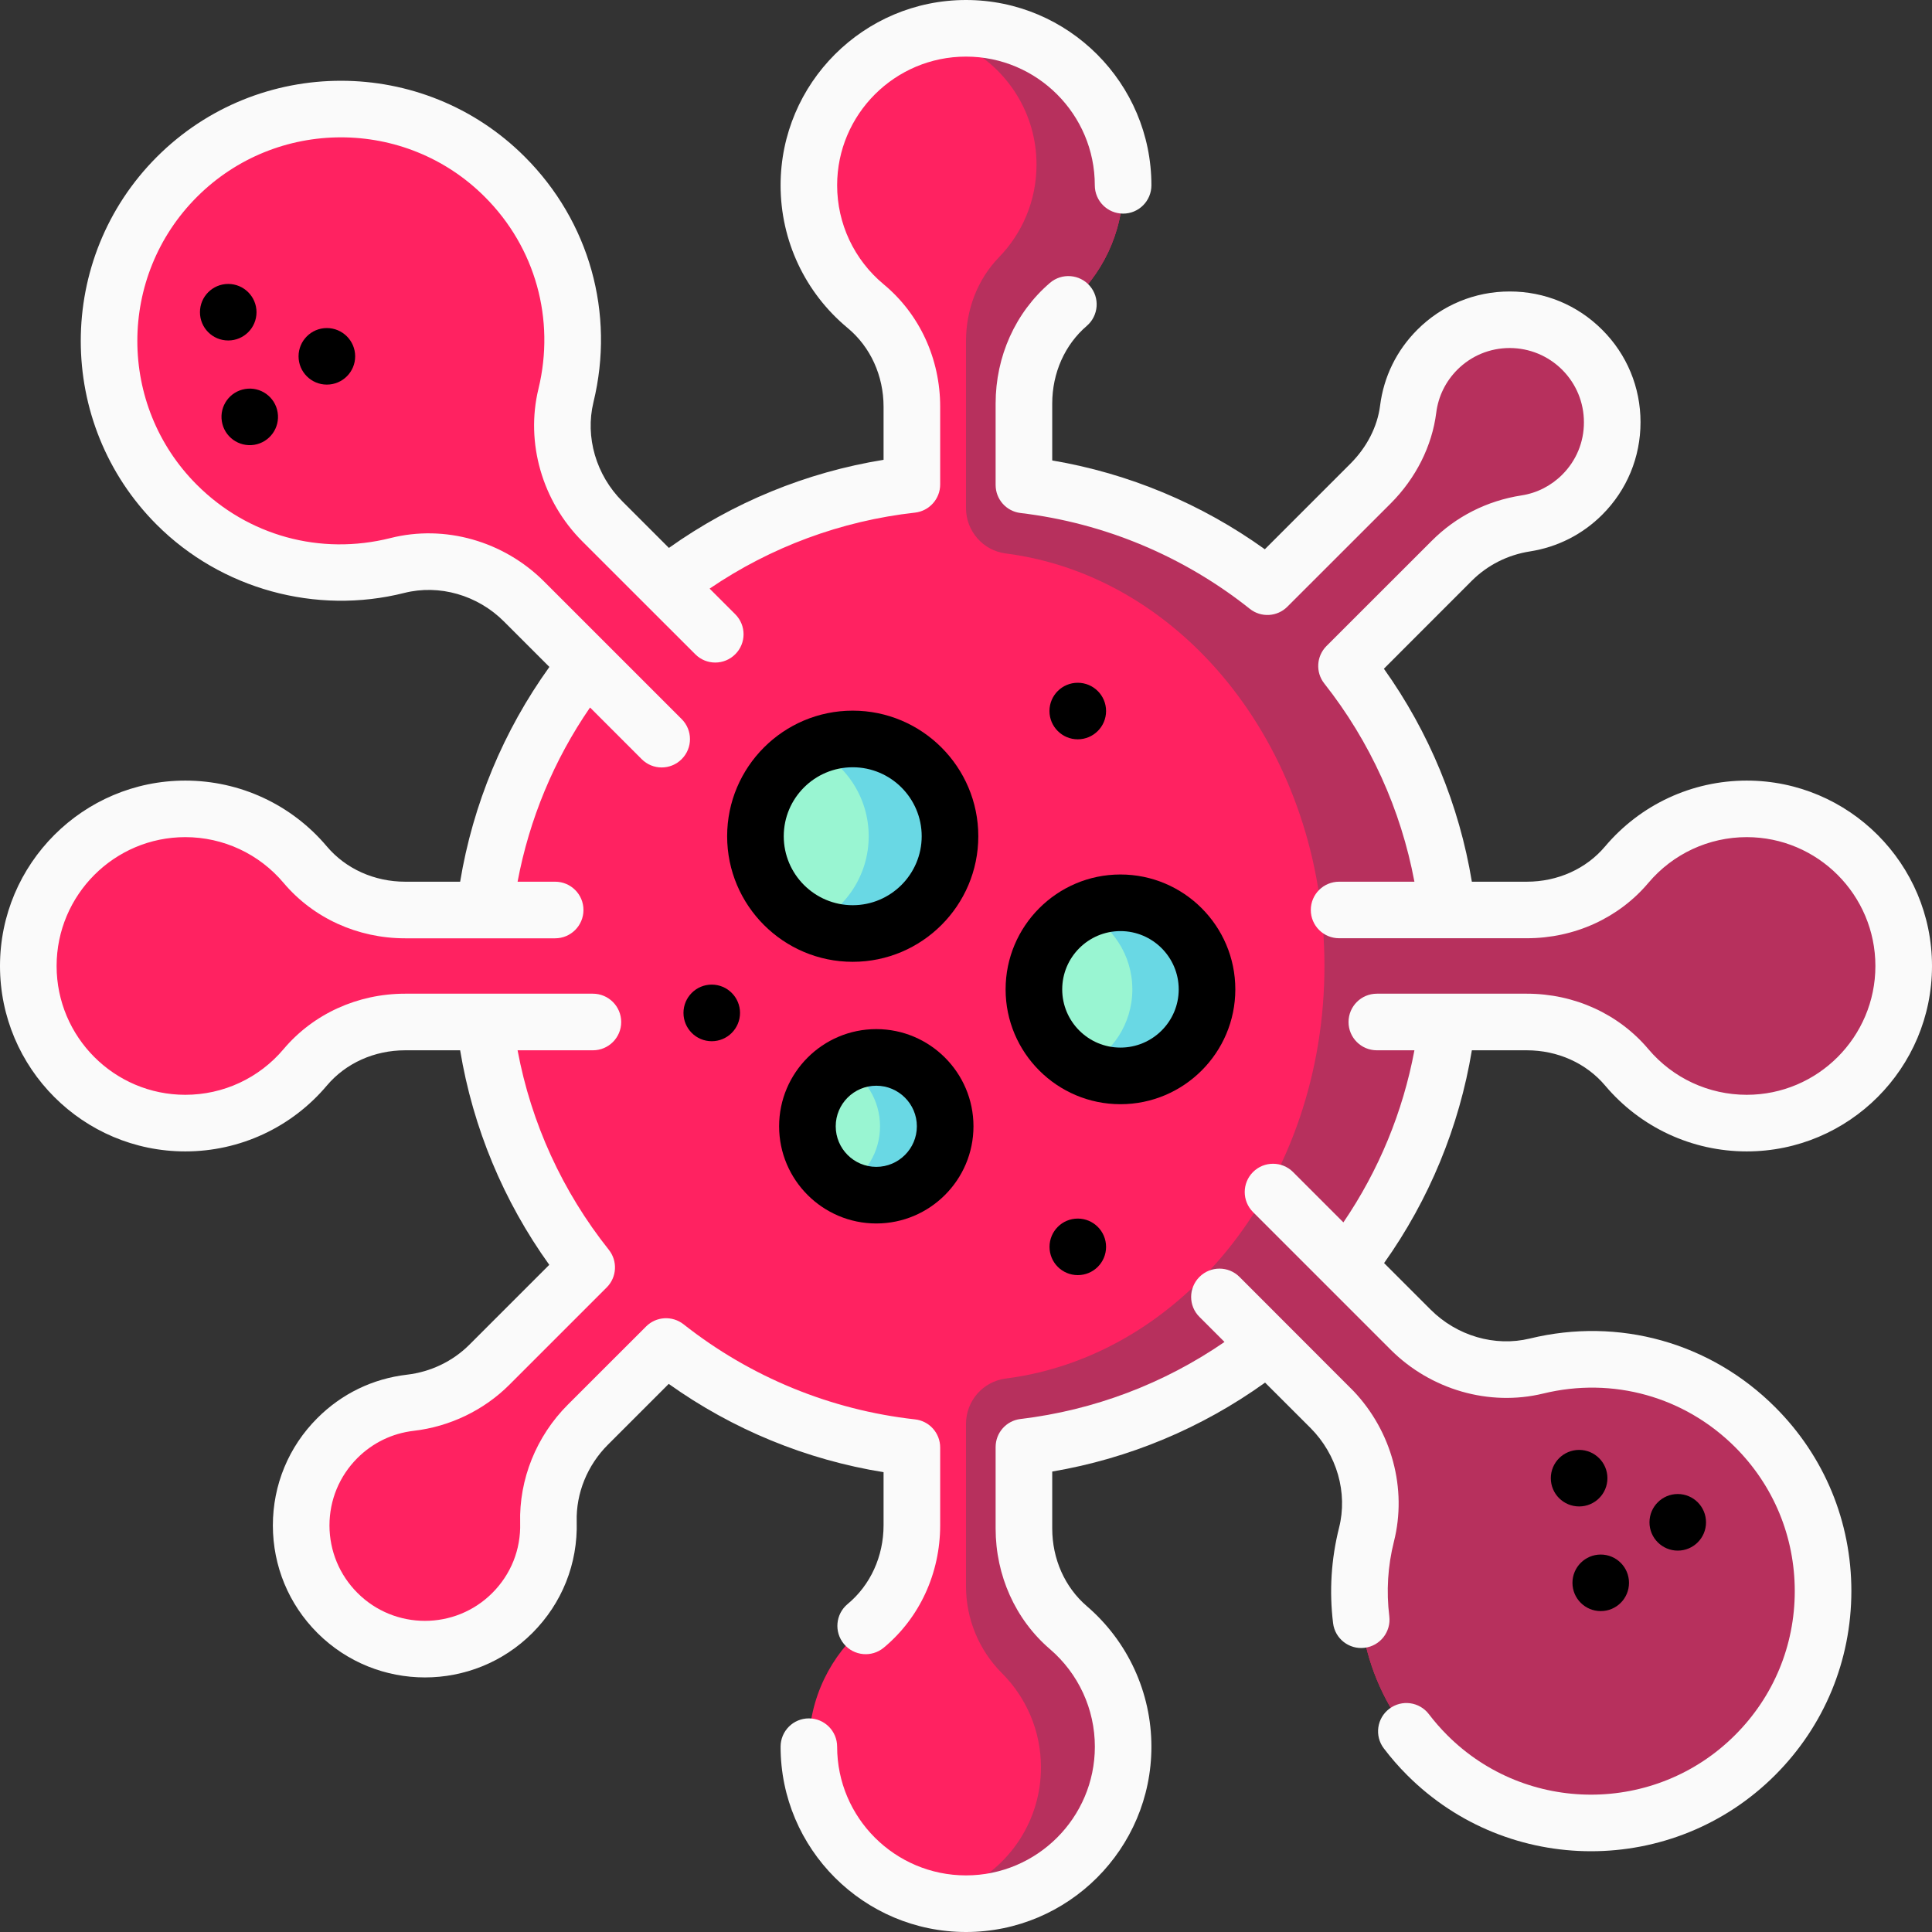 <svg width="30" height="30" viewBox="0 0 30 30" fill="none" xmlns="http://www.w3.org/2000/svg">
<rect x="0" y="0" width="30" height="30" fill="#333333" stroke="none"/>
<path d="M22.473 15.87C22.31 17.289 21.752 18.588 20.912 19.654L21.904 20.646C22.415 21.158 23.156 21.383 23.858 21.212C25.038 20.924 26.334 21.241 27.256 22.163C28.66 23.568 28.659 25.847 27.253 27.253C25.847 28.659 23.568 28.66 22.163 27.256C21.234 26.327 20.92 25.017 21.219 23.829C21.397 23.123 21.173 22.376 20.659 21.862L19.685 20.887C18.62 21.735 17.32 22.301 15.899 22.47V23.735C15.899 24.323 16.143 24.891 16.59 25.274C17.11 25.721 17.44 26.383 17.44 27.122C17.44 28.469 16.348 29.561 15 29.561C13.652 29.561 12.56 28.469 12.56 27.122C12.56 26.368 12.903 25.694 13.442 25.247C13.904 24.863 14.159 24.284 14.159 23.684V22.477C12.727 22.317 11.416 21.756 10.342 20.909L9.128 22.123C8.727 22.524 8.501 23.071 8.516 23.639C8.529 24.147 8.343 24.659 7.955 25.047C7.206 25.797 5.99 25.796 5.24 25.046C4.489 24.296 4.489 23.08 5.239 22.331C5.556 22.013 5.957 21.83 6.371 21.782C6.835 21.728 7.269 21.522 7.599 21.192L9.11 19.68C8.258 18.609 7.692 17.301 7.527 15.87H6.291C5.696 15.87 5.123 16.12 4.74 16.574C4.293 17.104 3.624 17.44 2.878 17.44C1.531 17.44 0.439 16.348 0.439 15C0.439 13.652 1.531 12.56 2.878 12.56C3.624 12.56 4.293 12.896 4.74 13.426C5.123 13.88 5.696 14.13 6.291 14.13H7.527C7.692 12.697 8.259 11.388 9.113 10.315L8.138 9.341C7.624 8.827 6.877 8.603 6.171 8.781C4.983 9.08 3.673 8.766 2.745 7.838C1.339 6.432 1.341 4.153 2.747 2.747C4.153 1.341 6.432 1.339 7.838 2.745C8.759 3.666 9.076 4.962 8.788 6.142C8.617 6.844 8.842 7.585 9.354 8.096L10.346 9.088C11.419 8.242 12.729 7.682 14.159 7.523V6.316C14.159 5.716 13.904 5.137 13.442 4.753C12.903 4.306 12.56 3.632 12.56 2.878C12.56 1.531 13.652 0.439 15 0.439C16.348 0.439 17.44 1.531 17.44 2.878C17.44 3.617 17.11 4.279 16.59 4.726C16.143 5.109 15.899 5.677 15.899 6.265V7.53C17.319 7.699 18.617 8.263 19.68 9.11L21.283 7.508C21.596 7.195 21.811 6.792 21.867 6.353C21.909 6.016 22.06 5.689 22.319 5.43C22.939 4.809 23.947 4.81 24.568 5.432C25.19 6.053 25.191 7.061 24.57 7.681C24.322 7.929 24.013 8.078 23.691 8.128C23.257 8.195 22.855 8.396 22.543 8.708L20.909 10.342C21.751 11.409 22.31 12.71 22.473 14.13H23.709C24.303 14.13 24.877 13.88 25.26 13.426C25.707 12.896 26.376 12.56 27.122 12.56C28.469 12.56 29.561 13.652 29.561 15C29.561 16.348 28.469 17.44 27.122 17.44C26.376 17.44 25.707 17.104 25.26 16.574C24.877 16.12 24.303 15.87 23.709 15.87H22.473Z" fill="#FF2261"/>
<path d="M22.473 15.87C22.31 17.289 21.752 18.588 20.912 19.654L21.904 20.646C22.415 21.158 23.156 21.383 23.858 21.212C25.038 20.924 26.334 21.241 27.256 22.163C28.66 23.568 28.659 25.847 27.253 27.253C25.847 28.659 23.568 28.66 22.163 27.256C21.234 26.327 20.92 25.017 21.219 23.829C21.397 23.123 21.173 22.376 20.659 21.862L19.685 20.887C18.62 21.735 17.32 22.301 15.899 22.47V23.735C15.899 24.323 16.143 24.891 16.59 25.274C17.11 25.721 17.44 26.383 17.44 27.122C17.44 28.469 16.348 29.561 15 29.561V29.303C15.689 28.968 16.164 28.262 16.164 27.444C16.164 26.872 15.932 26.355 15.558 25.981C15.2 25.623 15 25.137 15 24.632V22.11C15 21.753 15.264 21.451 15.617 21.406C18.401 21.05 20.566 18.318 20.566 15C20.566 11.682 18.401 8.95 15.617 8.594C15.264 8.549 15 8.246 15 7.89V5.297C15 4.814 15.175 4.342 15.511 3.996C15.873 3.623 16.095 3.116 16.095 2.556C16.095 1.767 15.652 1.08 15 0.733V0.439C16.348 0.439 17.44 1.531 17.44 2.878C17.44 3.617 17.11 4.279 16.59 4.726C16.143 5.109 15.899 5.677 15.899 6.265V7.53C17.319 7.699 18.617 8.263 19.68 9.11L21.283 7.508C21.596 7.195 21.811 6.792 21.867 6.353C21.909 6.016 22.06 5.689 22.319 5.43C22.939 4.809 23.947 4.81 24.568 5.432C25.19 6.053 25.191 7.061 24.57 7.681C24.322 7.929 24.013 8.078 23.691 8.128C23.257 8.195 22.855 8.396 22.543 8.708L20.909 10.342C21.751 11.409 22.31 12.71 22.473 14.13H23.709C24.303 14.13 24.877 13.88 25.26 13.426C25.707 12.896 26.376 12.56 27.122 12.56C28.469 12.56 29.561 13.652 29.561 15C29.561 16.348 28.469 17.44 27.122 17.44C26.376 17.44 25.707 17.104 25.26 16.574C24.877 16.12 24.303 15.87 23.709 15.87H22.473Z" fill="#B7305D"/>
<path d="M14.751 12.985C14.751 13.819 14.075 14.495 13.24 14.495C13.015 14.495 12.802 14.446 12.61 14.357C12.09 14.119 11.73 13.594 11.73 12.985C11.73 12.376 12.09 11.851 12.61 11.613C12.802 11.524 13.015 11.474 13.24 11.474C14.075 11.474 14.751 12.151 14.751 12.985Z" fill="#99F5D2"/>
<path d="M14.751 12.985C14.751 13.819 14.075 14.495 13.241 14.495C13.015 14.495 12.802 14.446 12.61 14.357C13.129 14.119 13.489 13.594 13.489 12.985C13.489 12.376 13.129 11.851 12.61 11.613C12.802 11.524 13.015 11.474 13.241 11.474C14.075 11.474 14.751 12.151 14.751 12.985Z" fill="#69D8E4"/>
<path d="M18.742 15.363C18.742 16.105 18.141 16.707 17.398 16.707C17.191 16.707 16.994 16.66 16.819 16.576C16.366 16.359 16.054 15.898 16.054 15.363C16.054 14.828 16.366 14.366 16.819 14.15C16.994 14.065 17.191 14.019 17.398 14.019C18.141 14.019 18.742 14.62 18.742 15.363Z" fill="#99F5D2"/>
<path d="M18.742 15.363C18.742 16.105 18.141 16.707 17.398 16.707C17.191 16.707 16.994 16.66 16.819 16.576C17.27 16.359 17.583 15.898 17.583 15.363C17.583 14.828 17.27 14.366 16.819 14.15C16.994 14.065 17.191 14.019 17.398 14.019C18.141 14.019 18.742 14.62 18.742 15.363Z" fill="#69D8E4"/>
<path d="M14.676 17.489C14.676 18.08 14.197 18.558 13.607 18.558C13.424 18.558 13.252 18.513 13.102 18.432C12.766 18.251 12.537 17.897 12.537 17.489C12.537 17.081 12.766 16.727 13.102 16.546C13.252 16.465 13.424 16.42 13.607 16.42C14.197 16.42 14.676 16.898 14.676 17.489Z" fill="#99F5D2"/>
<path d="M14.676 17.489C14.676 18.08 14.197 18.558 13.607 18.558C13.424 18.558 13.252 18.513 13.102 18.432C13.437 18.251 13.665 17.897 13.665 17.489C13.665 17.081 13.437 16.727 13.102 16.546C13.252 16.465 13.424 16.42 13.607 16.42C14.197 16.42 14.676 16.898 14.676 17.489Z" fill="#69D8E4"/>
<path d="M21.573 25.098C21.525 24.708 21.549 24.317 21.645 23.937C21.852 23.116 21.612 22.228 21.019 21.602L19.247 19.828C19.075 19.656 18.797 19.656 18.625 19.828C18.453 20 18.453 20.278 18.625 20.449L19.014 20.838C18.071 21.487 16.986 21.898 15.847 22.034C15.626 22.06 15.46 22.247 15.46 22.47V23.734C15.46 24.464 15.767 25.147 16.303 25.607C16.747 25.988 17.001 26.54 17.001 27.123C17 28.225 16.103 29.121 15 29.121C13.897 29.121 12.999 28.225 12.999 27.123C12.999 26.88 12.803 26.683 12.56 26.683C12.317 26.683 12.121 26.88 12.121 27.123C12.121 28.709 13.412 30 15 30C16.588 30 17.879 28.709 17.879 27.123C17.879 26.283 17.514 25.488 16.876 24.94C16.535 24.647 16.339 24.208 16.339 23.734V22.85C17.531 22.648 18.66 22.176 19.644 21.469L20.35 22.174C20.76 22.586 20.93 23.179 20.793 23.722C20.671 24.207 20.639 24.706 20.7 25.204C20.729 25.445 20.948 25.616 21.189 25.587C21.43 25.558 21.602 25.339 21.573 25.098Z" fill="#FAFAFA"/>
<path d="M13.72 23.683C13.72 24.167 13.516 24.614 13.161 24.908C12.975 25.063 12.949 25.34 13.104 25.527C13.259 25.714 13.536 25.74 13.723 25.585C14.28 25.122 14.599 24.43 14.599 23.683V22.477C14.599 22.253 14.431 22.064 14.208 22.04C12.896 21.894 11.653 21.383 10.615 20.564C10.44 20.426 10.189 20.44 10.032 20.598L8.817 21.812C8.328 22.301 8.058 22.971 8.077 23.651C8.088 24.061 7.934 24.446 7.644 24.736C7.068 25.313 6.128 25.313 5.551 24.735C5.271 24.455 5.117 24.083 5.116 23.688C5.116 23.292 5.27 22.921 5.549 22.641C5.787 22.404 6.089 22.257 6.422 22.218C6.985 22.153 7.514 21.898 7.91 21.502L9.421 19.991C9.579 19.833 9.593 19.582 9.454 19.407C8.733 18.501 8.248 17.439 8.037 16.309H9.206C9.449 16.309 9.646 16.113 9.646 15.87C9.646 15.627 9.449 15.43 9.206 15.43H6.291C5.553 15.43 4.865 15.744 4.404 16.29C4.023 16.742 3.467 17 2.877 17C1.775 17 0.879 16.103 0.879 15C0.879 13.897 1.775 12.999 2.877 12.999C3.467 12.999 4.023 13.258 4.404 13.71C4.865 14.256 5.553 14.57 6.291 14.57H8.62C8.863 14.57 9.06 14.373 9.06 14.13C9.06 13.887 8.863 13.691 8.62 13.691H8.037C8.219 12.721 8.601 11.801 9.162 10.986L9.964 11.788C10.049 11.874 10.162 11.917 10.274 11.917C10.387 11.917 10.499 11.874 10.585 11.788C10.757 11.616 10.757 11.338 10.585 11.166L8.449 9.03C7.82 8.401 6.906 8.142 6.063 8.355C4.973 8.629 3.849 8.32 3.056 7.527C1.824 6.295 1.825 4.291 3.058 3.058C4.291 1.825 6.295 1.824 7.527 3.056C8.313 3.841 8.624 4.956 8.361 6.038C8.158 6.875 8.419 7.783 9.043 8.407L10.796 10.159C10.881 10.245 10.994 10.288 11.106 10.288C11.219 10.288 11.331 10.245 11.417 10.159C11.589 9.988 11.589 9.71 11.417 9.538L11.019 9.14C11.969 8.493 13.062 8.088 14.208 7.96C14.43 7.935 14.599 7.747 14.599 7.523V6.316C14.599 5.57 14.279 4.877 13.722 4.415C13.263 4.034 12.999 3.473 12.999 2.877C12.999 1.775 13.897 0.879 15 0.879C16.103 0.879 17 1.775 17 2.877C17 3.12 17.197 3.317 17.44 3.317C17.683 3.317 17.879 3.12 17.879 2.877C17.879 1.291 16.588 0 15 0C13.412 0 12.121 1.291 12.121 2.877C12.121 3.736 12.5 4.543 13.161 5.092C13.516 5.386 13.72 5.833 13.72 6.317V7.14C12.519 7.334 11.38 7.802 10.387 8.508L9.664 7.785C9.256 7.377 9.084 6.787 9.215 6.246C9.552 4.863 9.153 3.438 8.148 2.434C6.574 0.86 4.012 0.861 2.436 2.436C0.861 4.012 0.86 6.574 2.434 8.148C3.433 9.147 4.906 9.553 6.278 9.207C6.822 9.07 7.416 9.24 7.827 9.652L8.531 10.356C7.818 11.348 7.344 12.488 7.145 13.691H6.291C5.813 13.691 5.369 13.491 5.075 13.143C4.527 12.493 3.726 12.121 2.877 12.121C1.291 12.121 0 13.412 0 15C0 16.588 1.291 17.879 2.877 17.879C3.726 17.879 4.527 17.507 5.075 16.857C5.369 16.509 5.812 16.309 6.291 16.309H7.145C7.344 17.511 7.817 18.649 8.529 19.64L7.288 20.881C7.031 21.138 6.688 21.303 6.32 21.346C5.788 21.408 5.307 21.641 4.928 22.02C4.482 22.465 4.237 23.058 4.237 23.688C4.238 24.318 4.483 24.911 4.929 25.357C5.39 25.817 5.994 26.047 6.599 26.047C7.203 26.047 7.806 25.817 8.266 25.358C8.728 24.895 8.973 24.281 8.955 23.627C8.943 23.188 9.12 22.753 9.439 22.434L10.384 21.489C11.377 22.197 12.517 22.666 13.72 22.86V23.683H13.72Z" fill="#FAFAFA"/>
<path d="M23.709 16.309C24.188 16.309 24.631 16.509 24.925 16.857C25.473 17.507 26.274 17.879 27.123 17.879C28.709 17.879 30 16.588 30 15C30 13.412 28.709 12.121 27.123 12.121C26.274 12.121 25.473 12.493 24.924 13.143C24.631 13.491 24.188 13.691 23.709 13.691H22.855C22.658 12.499 22.191 11.369 21.489 10.384L22.854 9.018C23.099 8.774 23.412 8.616 23.759 8.562C24.186 8.495 24.574 8.298 24.88 7.992C25.263 7.609 25.474 7.099 25.474 6.556C25.474 6.014 25.263 5.504 24.879 5.121C24.496 4.737 23.986 4.526 23.444 4.526H23.442C22.901 4.526 22.391 4.737 22.008 5.12C21.687 5.441 21.487 5.848 21.43 6.298C21.389 6.623 21.226 6.942 20.972 7.197L19.64 8.529C18.657 7.823 17.529 7.351 16.339 7.15V6.266C16.339 5.792 16.534 5.353 16.876 5.06C17.06 4.901 17.081 4.624 16.923 4.44C16.765 4.256 16.487 4.235 16.303 4.393C15.767 4.853 15.46 5.535 15.46 6.266V7.53C15.46 7.753 15.626 7.94 15.847 7.966C17.148 8.121 18.379 8.636 19.407 9.454C19.582 9.593 19.833 9.579 19.991 9.42L21.594 7.818C21.985 7.427 22.237 6.926 22.302 6.408C22.334 6.154 22.448 5.923 22.629 5.741C22.846 5.524 23.135 5.404 23.443 5.404H23.443C23.751 5.405 24.04 5.525 24.258 5.742C24.475 5.96 24.595 6.249 24.595 6.557C24.596 6.864 24.476 7.153 24.259 7.37C24.085 7.544 23.866 7.656 23.624 7.693C23.091 7.776 22.61 8.019 22.233 8.397L20.598 10.031C20.44 10.189 20.426 10.44 20.564 10.614C21.275 11.515 21.753 12.57 21.963 13.691H20.794C20.551 13.691 20.354 13.887 20.354 14.13C20.354 14.373 20.551 14.569 20.794 14.569H23.709C24.447 14.569 25.135 14.256 25.596 13.709C25.977 13.258 26.533 12.999 27.123 12.999C28.225 12.999 29.121 13.897 29.121 15C29.121 16.103 28.225 17 27.123 17C26.534 17 25.977 16.742 25.596 16.291C25.135 15.744 24.447 15.43 23.709 15.43H21.38C21.137 15.43 20.94 15.627 20.94 15.87C20.94 16.113 21.137 16.309 21.38 16.309H21.963C21.784 17.266 21.409 18.175 20.86 18.981L20.078 18.199C19.907 18.028 19.628 18.028 19.457 18.199C19.285 18.371 19.285 18.649 19.457 18.821L21.593 20.957C22.217 21.581 23.125 21.842 23.962 21.639C25.044 21.375 26.159 21.687 26.945 22.473C27.541 23.07 27.869 23.863 27.869 24.707C27.869 25.551 27.54 26.345 26.942 26.942C25.709 28.175 23.705 28.176 22.473 26.944C22.371 26.842 22.275 26.732 22.188 26.618C22.042 26.425 21.766 26.387 21.573 26.534C21.379 26.68 21.341 26.956 21.488 27.149C21.599 27.295 21.721 27.436 21.852 27.566C22.639 28.353 23.672 28.746 24.706 28.746C25.741 28.746 26.776 28.352 27.564 27.564C28.327 26.801 28.747 25.786 28.748 24.707C28.748 23.628 28.329 22.614 27.566 21.852C26.562 20.847 25.137 20.448 23.754 20.785C23.213 20.916 22.623 20.744 22.215 20.336L21.492 19.613C22.192 18.628 22.658 17.499 22.855 16.309H23.709Z" fill="#FAFAFA"/>
<path d="M13.241 11.035C12.165 11.035 11.291 11.91 11.291 12.985C11.291 14.06 12.165 14.935 13.241 14.935C14.316 14.935 15.191 14.06 15.191 12.985C15.191 11.91 14.316 11.035 13.241 11.035ZM13.241 14.056C12.65 14.056 12.17 13.575 12.17 12.985C12.17 12.394 12.65 11.914 13.241 11.914C13.831 11.914 14.312 12.394 14.312 12.985C14.312 13.575 13.831 14.056 13.241 14.056Z" fill="black"/>
<path d="M15.615 15.363C15.615 16.346 16.415 17.146 17.398 17.146C18.382 17.146 19.182 16.346 19.182 15.363C19.182 14.379 18.382 13.579 17.398 13.579C16.415 13.579 15.615 14.379 15.615 15.363ZM17.398 14.458C17.897 14.458 18.303 14.864 18.303 15.363C18.303 15.862 17.897 16.267 17.398 16.267C16.9 16.267 16.494 15.862 16.494 15.363C16.494 14.864 16.9 14.458 17.398 14.458Z" fill="black"/>
<path d="M12.098 17.489C12.098 18.321 12.775 18.998 13.607 18.998C14.439 18.998 15.116 18.321 15.116 17.489C15.116 16.657 14.439 15.98 13.607 15.98C12.775 15.98 12.098 16.657 12.098 17.489ZM14.237 17.489C14.237 17.836 13.954 18.119 13.607 18.119C13.259 18.119 12.977 17.836 12.977 17.489C12.977 17.142 13.259 16.859 13.607 16.859C13.954 16.859 14.237 17.142 14.237 17.489Z" fill="black"/>
<path d="M3.544 5.287C3.786 5.287 3.983 5.091 3.983 4.848C3.983 4.606 3.786 4.409 3.544 4.409C3.301 4.409 3.105 4.606 3.105 4.848C3.105 5.091 3.301 5.287 3.544 5.287Z" fill="black"/>
<path d="M3.948 6.907C4.188 6.868 4.35 6.642 4.311 6.403C4.273 6.164 4.047 6.001 3.808 6.04C3.568 6.079 3.406 6.304 3.445 6.543C3.483 6.783 3.709 6.945 3.948 6.907Z" fill="black"/>
<path d="M5.075 5.972C5.318 5.972 5.515 5.776 5.515 5.533C5.515 5.291 5.318 5.094 5.075 5.094C4.833 5.094 4.636 5.291 4.636 5.533C4.636 5.776 4.833 5.972 5.075 5.972Z" fill="black"/>
<path d="M24.521 22.514C24.278 22.514 24.081 22.711 24.081 22.953C24.081 23.196 24.278 23.392 24.521 23.392C24.763 23.392 24.96 23.196 24.96 22.953C24.96 22.711 24.763 22.514 24.521 22.514Z" fill="black"/>
<path d="M24.417 24.578C24.417 24.821 24.614 25.017 24.856 25.017C25.099 25.017 25.295 24.821 25.295 24.578C25.295 24.336 25.099 24.139 24.856 24.139C24.614 24.139 24.417 24.336 24.417 24.578Z" fill="black"/>
<path d="M26.052 24.078C26.295 24.078 26.491 23.881 26.491 23.639C26.491 23.396 26.295 23.199 26.052 23.199C25.81 23.199 25.613 23.396 25.613 23.639C25.613 23.881 25.81 24.078 26.052 24.078Z" fill="black"/>
<path d="M16.736 19.8C16.978 19.8 17.175 19.604 17.175 19.361C17.175 19.119 16.978 18.922 16.736 18.922C16.493 18.922 16.297 19.119 16.297 19.361C16.297 19.604 16.493 19.8 16.736 19.8Z" fill="black"/>
<path d="M16.735 11.48C16.978 11.48 17.175 11.283 17.175 11.041C17.175 10.798 16.978 10.602 16.735 10.602C16.493 10.602 16.296 10.798 16.296 11.041C16.296 11.283 16.493 11.48 16.735 11.48Z" fill="black"/>
<path d="M11.052 16.168C11.294 16.168 11.491 15.971 11.491 15.728C11.491 15.486 11.294 15.289 11.052 15.289C10.809 15.289 10.613 15.486 10.613 15.728C10.613 15.971 10.809 16.168 11.052 16.168Z" fill="black"/>
</svg>
